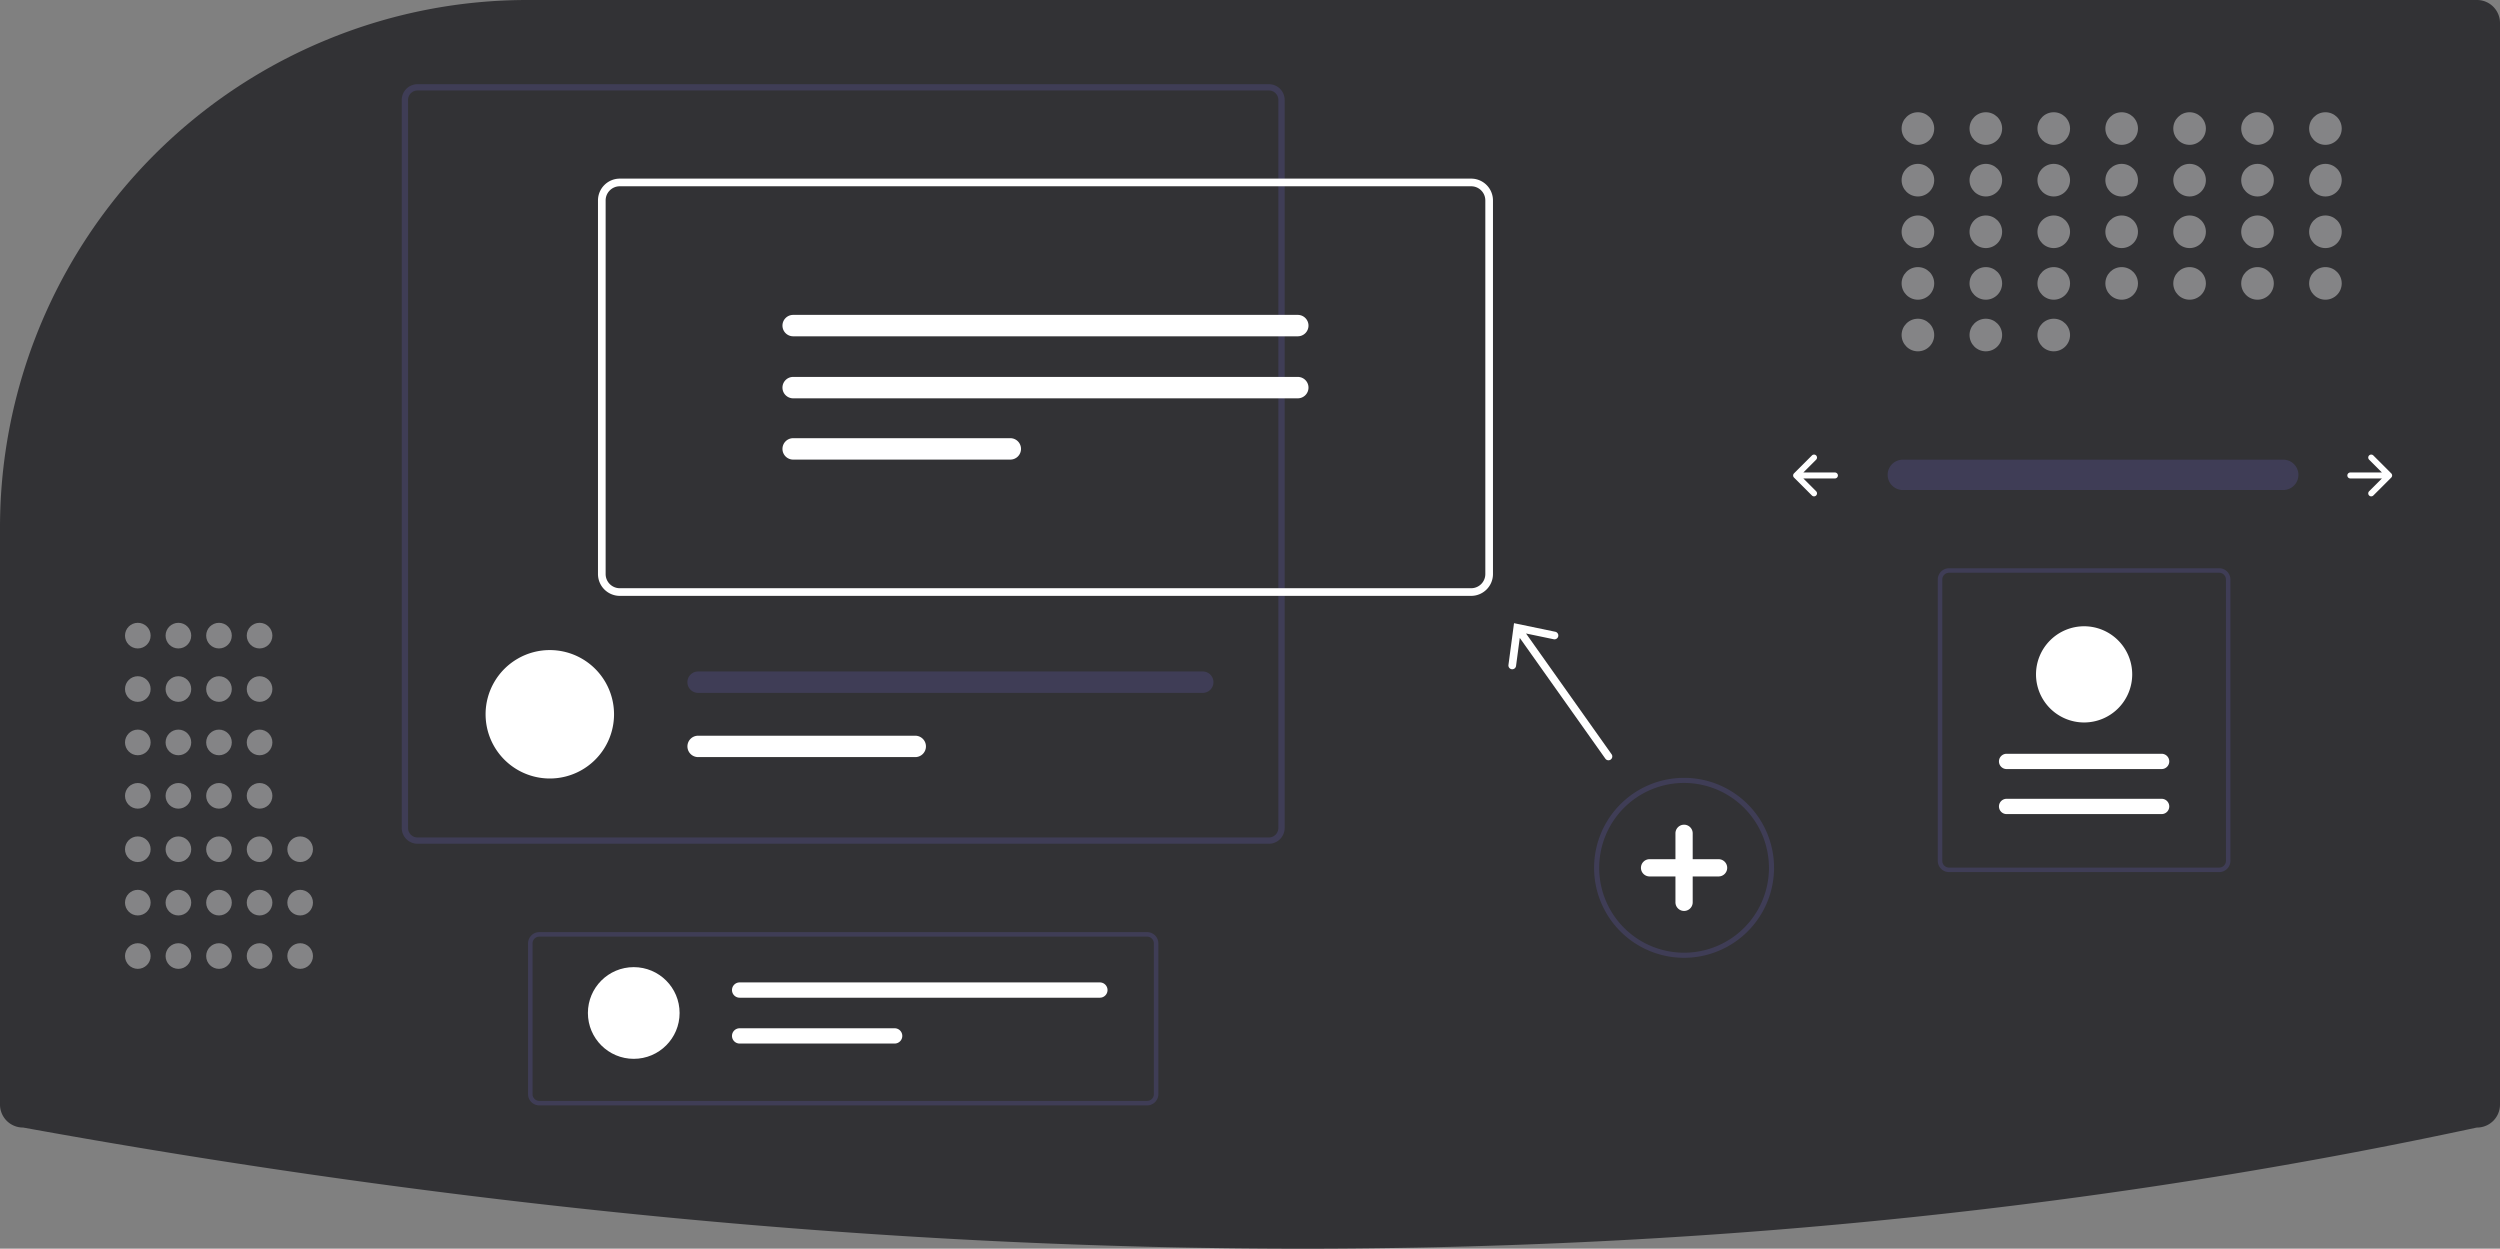 <svg data-name="Layer 1" xmlns="http://www.w3.org/2000/svg" width="980" height="489.48" viewBox="0 0 980 489.48" xmlns:xlink="http://www.w3.org/1999/xlink"><rect x="0" y="0" width="980" height="489.48" fill="#808080" stroke="none"/><path d="M317.06,205.26a205.979,205.979,0,0,0-77.685,15.067c-.994.407-1.991.816-2.988,1.235A206.781,206.781,0,0,0,110,412.32v225.94a9.01,9.01,0,0,0,9,9l.179.016c173.467,31.502,342.106,47.465,501.372,47.465q3.582,0,7.156-.011c156.555-.477,308.994-16.439,453.083-47.447l.21-.022a9.01,9.01,0,0,0,9-9v-424a9.01,9.01,0,0,0-9-9Z" transform="translate(-110 -205.26)" fill="#323235"/><path id="f4300551-56ef-4356-8f30-d0080b223343-187" data-name="Path 40" d="M855.799,385.452a5.947,5.947,0,0,0,0,11.892H1004.885a5.947,5.947,0,1,0,.195-11.892q-.098-.002-.195,0Z" transform="translate(-110 -205.26)" fill="#3f3d56"/><path d="M1038.694,383.797a1.17,1.17,0,0,0,0,1.655l5.023,5.023H1031.331a1.17,1.17,0,1,0,0,2.34H1043.717l-5.023,5.023a1.17,1.17,0,1,0,1.655,1.655l7.02-7.02a1.17,1.17,0,0,0,0-1.655l-7.02-7.02A1.17,1.17,0,0,0,1038.694,383.797Z" transform="translate(-110 -205.26)" fill="#fff"/><path d="M821.927,383.797a1.17,1.17,0,0,1,0,1.655l-5.023,5.023h12.386a1.17,1.17,0,1,1,0,2.34H816.905l5.023,5.023a1.17,1.17,0,0,1-1.655,1.655l-7.02-7.02a1.17,1.17,0,0,1,0-1.655l7.02-7.02A1.17,1.17,0,0,1,821.927,383.797Z" transform="translate(-110 -205.26)" fill="#fff"/><g opacity="0.4"><circle cx="751.82" cy="50.39" r="6.39" fill="#fff"/><circle cx="778.445" cy="50.39" r="6.39" fill="#fff"/><circle cx="805.069" cy="50.39" r="6.39" fill="#fff"/><circle cx="831.694" cy="50.39" r="6.39" fill="#fff"/><circle cx="858.318" cy="50.39" r="6.39" fill="#fff"/><circle cx="884.943" cy="50.39" r="6.39" fill="#fff"/><circle cx="911.567" cy="50.39" r="6.39" fill="#fff"/><circle cx="751.82" cy="70.625" r="6.39" fill="#fff"/><circle cx="778.445" cy="70.625" r="6.39" fill="#fff"/><circle cx="805.069" cy="70.625" r="6.39" fill="#fff"/><circle cx="831.694" cy="70.625" r="6.39" fill="#fff"/><circle cx="858.318" cy="70.625" r="6.39" fill="#fff"/><circle cx="884.943" cy="70.625" r="6.39" fill="#fff"/><circle cx="911.567" cy="70.625" r="6.39" fill="#fff"/><circle cx="751.82" cy="90.859" r="6.39" fill="#fff"/><circle cx="778.445" cy="90.859" r="6.39" fill="#fff"/><circle cx="805.069" cy="90.859" r="6.39" fill="#fff"/><circle cx="831.694" cy="90.859" r="6.39" fill="#fff"/><circle cx="858.318" cy="90.859" r="6.39" fill="#fff"/><circle cx="884.943" cy="90.859" r="6.39" fill="#fff"/><circle cx="911.567" cy="90.859" r="6.39" fill="#fff"/><circle cx="751.82" cy="111.094" r="6.39" fill="#fff"/><circle cx="778.445" cy="111.094" r="6.39" fill="#fff"/><circle cx="751.82" cy="131.329" r="6.39" fill="#fff"/><circle cx="778.445" cy="131.329" r="6.39" fill="#fff"/><circle cx="805.069" cy="131.329" r="6.39" fill="#fff"/><circle cx="805.069" cy="111.094" r="6.39" fill="#fff"/><circle cx="831.694" cy="111.094" r="6.39" fill="#fff"/><circle cx="858.318" cy="111.094" r="6.39" fill="#fff"/><circle cx="884.943" cy="111.094" r="6.39" fill="#fff"/><circle cx="911.567" cy="111.094" r="6.39" fill="#fff"/></g><path d="M770.157,580.719a35.272,35.272,0,1,1,35.272-35.272A35.313,35.313,0,0,1,770.157,580.719Zm0-68.545a33.272,33.272,0,1,0,33.272,33.272A33.31,33.31,0,0,0,770.157,512.174Z" transform="translate(-110 -205.26)" fill="#3f3d56"/><path d="M783.681,542.065H773.538V531.923a3.381,3.381,0,0,0-6.762,0v10.142H756.634a3.381,3.381,0,0,0,0,6.762h10.142v10.142a3.381,3.381,0,0,0,6.762,0V548.827h10.142a3.381,3.381,0,1,0,0-6.762Z" transform="translate(-110 -205.26)" fill="#fff"/><g opacity="0.4"><circle cx="54.024" cy="374.766" r="5.024" fill="#fff"/><circle cx="54.024" cy="353.833" r="5.024" fill="#fff"/><circle cx="54.024" cy="332.9" r="5.024" fill="#fff"/><circle cx="54.024" cy="311.967" r="5.024" fill="#fff"/><circle cx="54.024" cy="291.034" r="5.024" fill="#fff"/><circle cx="54.024" cy="270.101" r="5.024" fill="#fff"/><circle cx="54.024" cy="249.168" r="5.024" fill="#fff"/><circle cx="69.933" cy="374.766" r="5.024" fill="#fff"/><circle cx="69.933" cy="353.833" r="5.024" fill="#fff"/><circle cx="69.933" cy="332.9" r="5.024" fill="#fff"/><circle cx="69.933" cy="311.967" r="5.024" fill="#fff"/><circle cx="69.933" cy="291.034" r="5.024" fill="#fff"/><circle cx="69.933" cy="270.101" r="5.024" fill="#fff"/><circle cx="69.933" cy="249.168" r="5.024" fill="#fff"/><circle cx="85.842" cy="374.766" r="5.024" fill="#fff"/><circle cx="85.842" cy="353.833" r="5.024" fill="#fff"/><circle cx="85.842" cy="332.9" r="5.024" fill="#fff"/><circle cx="85.842" cy="311.967" r="5.024" fill="#fff"/><circle cx="85.842" cy="291.034" r="5.024" fill="#fff"/><circle cx="85.842" cy="270.101" r="5.024" fill="#fff"/><circle cx="85.842" cy="249.168" r="5.024" fill="#fff"/><circle cx="101.751" cy="374.766" r="5.024" fill="#fff"/><circle cx="101.751" cy="353.833" r="5.024" fill="#fff"/><circle cx="117.66" cy="374.766" r="5.024" fill="#fff"/><circle cx="117.66" cy="353.833" r="5.024" fill="#fff"/><circle cx="117.66" cy="332.9" r="5.024" fill="#fff"/><circle cx="101.751" cy="332.9" r="5.024" fill="#fff"/><circle cx="101.751" cy="311.967" r="5.024" fill="#fff"/><circle cx="101.751" cy="291.034" r="5.024" fill="#fff"/><circle cx="101.751" cy="270.101" r="5.024" fill="#fff"/><circle cx="101.751" cy="249.168" r="5.024" fill="#fff"/></g><path d="M607.408,238.262H273.666a6.189,6.189,0,0,0-6.182,6.182v285.383a6.189,6.189,0,0,0,6.182,6.182H607.408a6.189,6.189,0,0,0,6.182-6.182V244.444A6.189,6.189,0,0,0,607.408,238.262Zm3.705,291.566a3.718,3.718,0,0,1-3.705,3.716H273.666a3.711,3.711,0,0,1-3.705-3.716V244.444a3.711,3.711,0,0,1,3.705-3.716H607.408a3.718,3.718,0,0,1,3.705,3.716Z" transform="translate(-110 -205.26)" fill="#3f3d56"/><path d="M350.702,485.266c0,.44-.012.88-.035,1.308a25.175,25.175,0,0,1-50.281,0c-.023-.428-.035-.868-.035-1.308a25.175,25.175,0,1,1,50.35,0Z" transform="translate(-110 -205.26)" fill="#fff"/><path d="M581.475,468.479H383.663a4.197,4.197,0,0,0,0,8.394H581.475a4.197,4.197,0,0,0,0-8.394Z" transform="translate(-110 -205.26)" fill="#3f3d56"/><path d="M468.78,493.66H383.663a4.191,4.191,0,0,0,0,8.382h85.117a4.191,4.191,0,1,0,0-8.382Z" transform="translate(-110 -205.26)" fill="#fff"/><path d="M686.698,438.841H352.958a8.559,8.559,0,0,1-8.549-8.55V283.829a8.559,8.559,0,0,1,8.549-8.549H686.698a8.559,8.559,0,0,1,8.549,8.549V430.291A8.559,8.559,0,0,1,686.698,438.841ZM352.958,278.28a5.555,5.555,0,0,0-5.549,5.549V430.291a5.556,5.556,0,0,0,5.549,5.55H686.698a5.556,5.556,0,0,0,5.549-5.55V283.829a5.555,5.555,0,0,0-5.549-5.549Z" transform="translate(-110 -205.26)" fill="#fff"/><path d="M420.924,328.699a4.196,4.196,0,1,0,0,8.392H618.732a4.196,4.196,0,1,0,0-8.392Z" transform="translate(-110 -205.26)" fill="#fff"/><path d="M420.924,353.012a4.196,4.196,0,0,0,0,8.392H618.732a4.196,4.196,0,0,0,0-8.392Z" transform="translate(-110 -205.26)" fill="#fff"/><path d="M420.924,377.03a4.196,4.196,0,0,0,0,8.392h85.117a4.196,4.196,0,0,0,0-8.392Z" transform="translate(-110 -205.26)" fill="#fff"/><path d="M741.724,500.893l-33.52-47.307,10.851,2.261a1.501,1.501,0,1,0,.612-2.939l-16.171-3.366-2.183,16.371a1.501,1.501,0,1,0,2.976.396l1.463-10.993L739.276,502.627a1.5,1.5,0,1,0,2.447-1.734Z" transform="translate(-110 -205.26)" fill="#fff"/><path d="M559.666,638.58H321.409a4.417,4.417,0,0,1-4.412-4.412V575.067a4.417,4.417,0,0,1,4.412-4.412h238.257a4.417,4.417,0,0,1,4.412,4.412v59.101A4.417,4.417,0,0,1,559.666,638.58Zm-238.257-66.161a2.65,2.65,0,0,0-2.647,2.647v59.101a2.65,2.65,0,0,0,2.647,2.647h238.257a2.65,2.65,0,0,0,2.647-2.647V575.067a2.65,2.65,0,0,0-2.647-2.647Z" transform="translate(-110 -205.26)" fill="#3f3d56"/><circle cx="248.429" cy="397.09" r="17.973" fill="#fff"/><path d="M399.938,590.368a2.995,2.995,0,1,0,0,5.991H541.153a2.995,2.995,0,1,0,0-5.991Z" transform="translate(-110 -205.26)" fill="#fff"/><path d="M399.938,608.341a2.995,2.995,0,1,0,0,5.991H460.703a2.995,2.995,0,1,0,0-5.991Z" transform="translate(-110 -205.26)" fill="#fff"/><path d="M874.024,428.016H979.917a4.417,4.417,0,0,1,4.412,4.412V542.71a4.417,4.417,0,0,1-4.412,4.412H874.024a4.417,4.417,0,0,1-4.412-4.412V432.428A4.417,4.417,0,0,1,874.024,428.016ZM979.917,545.358a2.65,2.65,0,0,0,2.647-2.647V432.428a2.65,2.65,0,0,0-2.647-2.647H874.024a2.65,2.65,0,0,0-2.647,2.647V542.71a2.65,2.65,0,0,0,2.647,2.647Z" transform="translate(-110 -205.26)" fill="#3f3d56"/><path d="M957.353,524.38a2.995,2.995,0,0,0,0-5.991H896.588a2.995,2.995,0,0,0,0,5.991Z" transform="translate(-110 -205.26)" fill="#fff"/><path d="M957.353,506.731a2.995,2.995,0,1,0,0-5.991H896.588a2.995,2.995,0,1,0,0,5.991Z" transform="translate(-110 -205.26)" fill="#fff"/><path d="M926.97,450.758a18.855,18.855,0,1,1-18.855,18.855A18.876,18.876,0,0,1,926.97,450.758Z" transform="translate(-110 -205.26)" fill="#fff"/></svg>